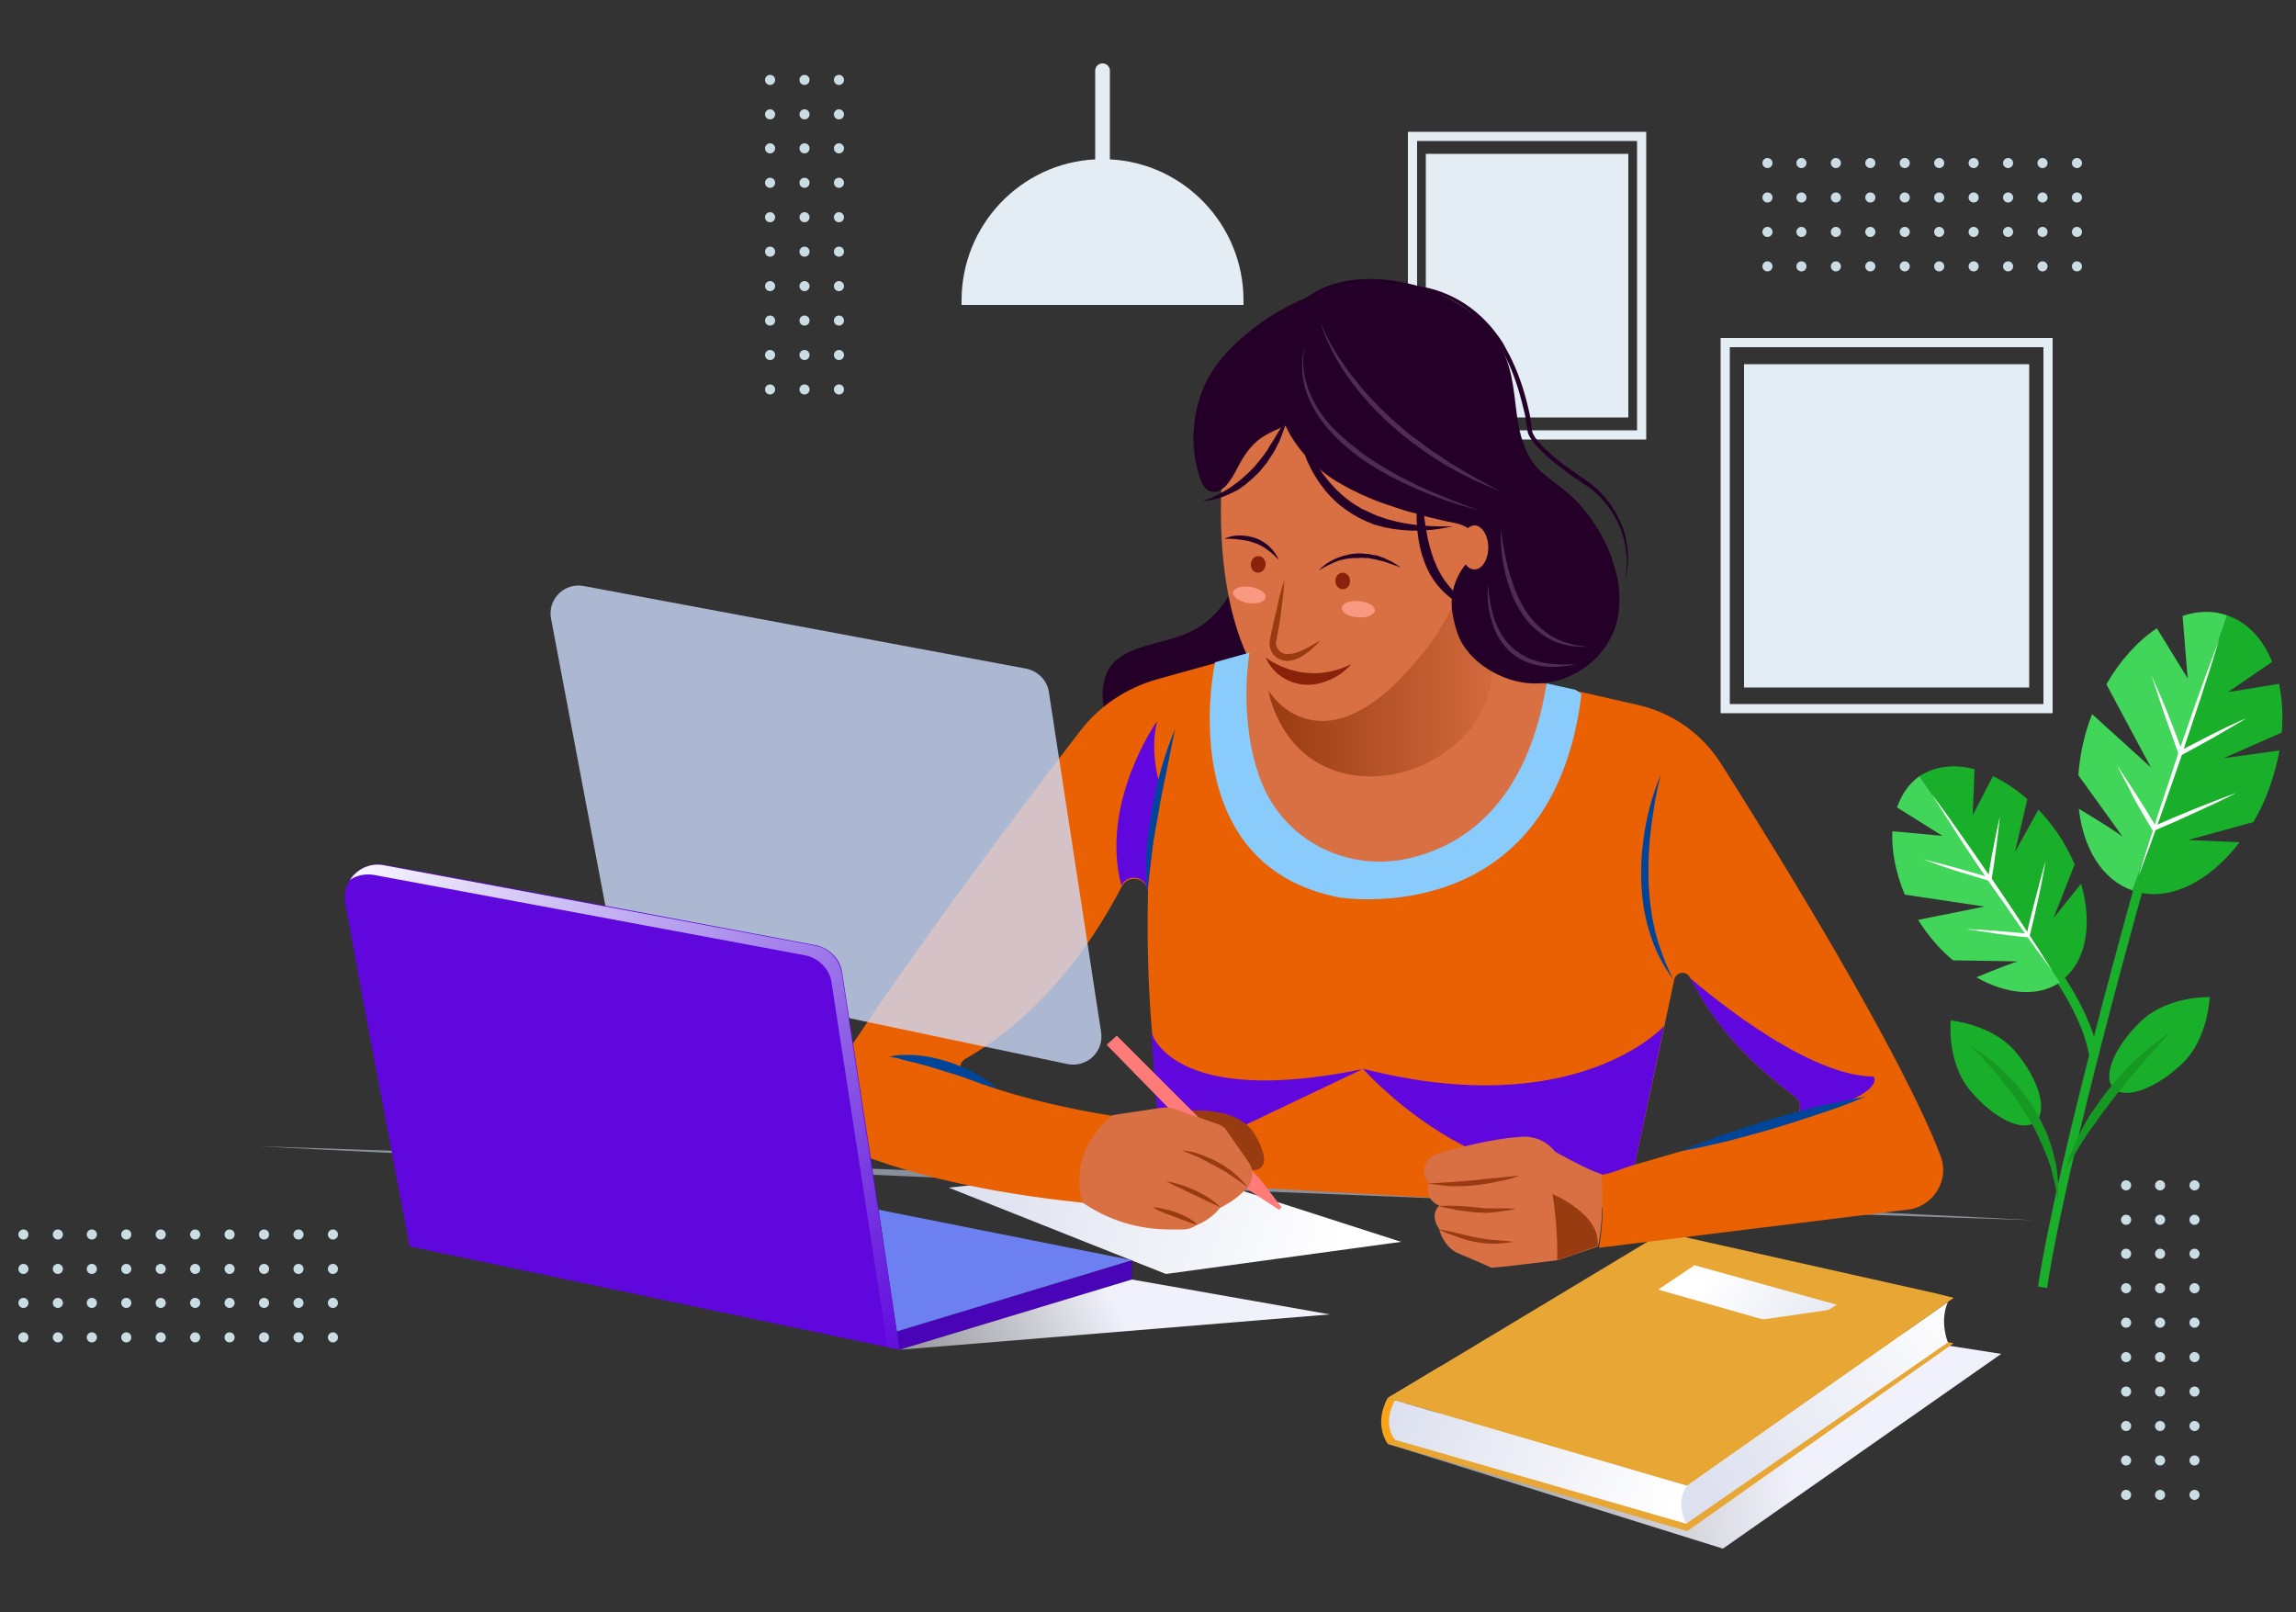 <?xml version="1.0" encoding="utf-8"?><!--Generator: Adobe Illustrator 25.2.0, SVG Export Plug-In . SVG Version: 6.00 Build 0)--><svg version="1.1" id="Layer_1" xmlns="http://www.w3.org/2000/svg" xmlns:xlink="http://www.w3.org/1999/xlink" x="0px" y="0px" viewBox="0 0 500 351" style="enable-background:new 0 0 500 351" xml:space="preserve"><rect x="0" y="0" width="500" height="351" fill="#333333" stroke="none"/><style type="text/css">.st0{fill:#19AF2B;}
	.st1{fill:none;stroke:#19AF2B;stroke-width:2;stroke-linejoin:round;stroke-miterlimit:10;}
	.st2{fill:#41D659;}
	.st3{fill:#FFFFFF;}
	.st4{fill:none;stroke:#19AF2B;stroke-width:2;stroke-linecap:round;stroke-linejoin:round;stroke-miterlimit:10;}
	.st5{fill:#169922;}
	.st6{fill:none;stroke:#E4ECF4;stroke-width:2;stroke-miterlimit:10;}
	.st7{fill:#E4ECF4;}
	.st8{fill:#89909B;}
	.st9{fill:url(#SVGID_1_);}
	.st10{fill:#E8A734;}
	.st11{fill:#F9A319;}
	.st12{fill:url(#SVGID_2_);}
	.st13{fill:url(#SVGID_3_);}
	.st14{fill:url(#SVGID_4_);}
	.st15{fill:url(#SVGID_5_);}
	.st16{fill:#240028;}
	.st17{fill:#D97044;}
	.st18{fill:url(#SVGID_6_);}
	.st19{fill:#993B11;}
	.st20{fill:#F99981;}
	.st21{fill:#88220A;}
	.st22{fill:#512B54;}
	.st23{fill:#EA6103;}
	.st24{fill:#89CBFB;}
	.st25{fill:#00459A;}
	.st26{fill:#5F07DD;}
	.st27{fill:#FF7B7A;}
	.st28{opacity:0.77;}
	.st29{fill:#CFDEFF;}
	.st30{fill:#4A04B7;}
	.st31{fill:#6D80F2;}
	.st32{fill:url(#SVGID_7_);}
	.st33{fill:url(#SVGID_8_);}
	.st34{fill:#CADDE5;}</style><g><g><path class="st0" d="M475.1,231.7c-5.8,5.5-12.5,7.8-14.9,5.2s0.3-9.1,6.1-14.6c5.8-5.5,14.9-5.2,14.9-5.2
			S480.9,226.3,475.1,231.7z"/><path class="st0" d="M439,229.1c5.1,6.1,7,12.9,4.2,15.2s-9.1-0.8-14.2-6.9c-5.1-6.1-4.2-15.2-4.2-15.2S433.9,223,439,229.1z"/><path class="st1" d="M466.8,189.5c0,0-17.6,61.9-22,90.8"/><path class="st0" d="M476.5,182.9l14.2-3.9c1.5-2.5,2.8-5.3,3.8-8.3c0.8-2.5,1.5-4.9,1.9-7.3l-12.2,1.7l12.7-5.6
			c0.3-3.7,0.1-7.3-0.6-10.6l-11.1,1.8l9.6-6.6c-2-4.9-5.3-8.6-9.8-10.1l-20.6,59.9c7.7,2.7,16.7-1.8,23.3-10.5L476.5,182.9z"/><path class="st2" d="M475.3,134.1l1.1,13.6l-6.7-10.9c-4.1,2.7-8,7-11,12.2l9.7,18.1l-12.8-11.6c-0.2,0.5-0.4,1.1-0.6,1.6
			c-1.4,4-2.1,7.9-2.4,11.7c3.6,5,10.2,14.1,9.6,13.4c-0.4-0.5-5-3.4-9.5-6.1c1,8.7,5.1,15.5,11.7,17.8l20.6-59.9
			C482,132.9,478.6,133,475.3,134.1z"/><path class="st3" d="M483.3,139.1c-1.3,4.4-2.7,8.7-4.1,13c-1.4,4.3-2.9,8.6-4.3,13c-1.5,4.3-3,8.6-4.5,12.9l-2.3,6.4
			c-0.8,2.1-1.6,4.3-2.4,6.4c0.6-2.2,1.3-4.4,2-6.5l2.1-6.5c1.4-4.3,2.9-8.6,4.3-13c1.5-4.3,3-8.6,4.5-12.9
			C480.1,147.7,481.7,143.4,483.3,139.1z"/><path class="st3" d="M468.6,147.2c0.6,1.4,1.2,2.7,1.8,4.1l1.7,4.1c1.1,2.8,2.1,5.5,3.2,8.3l-0.6-0.2c2.4-1.2,4.8-2.5,7.2-3.7
			c2.4-1.2,4.8-2.4,7.3-3.4c-2.3,1.4-4.6,2.7-7,4.1c-2.3,1.3-4.7,2.6-7.1,3.9l-0.5,0.2l-0.2-0.5c-1-2.8-2-5.6-3-8.4l-1.4-4.2
			C469.5,150,469,148.6,468.6,147.2z"/><path class="st3" d="M461,166.6c1.5,2.2,2.9,4.4,4.4,6.7c1.4,2.2,2.8,4.5,4.2,6.8l-0.6-0.2c3-1.3,6-2.6,9-3.8
			c3-1.2,6.1-2.4,9.1-3.5c-2.9,1.5-5.9,2.9-8.8,4.2c-3,1.4-5.9,2.7-9,4l-0.4,0.2l-0.2-0.3c-1.4-2.3-2.7-4.6-4-6.9
			C463.5,171.3,462.2,169,461,166.6z"/><path class="st4" d="M443.9,206.6c0,0,10.2,12.2,12,22.9"/><path class="st0" d="M447.2,199.9l4.6-11.7c-1-2.3-2.2-4.6-3.8-6.9c-1.3-1.8-2.6-3.5-4.1-5l-5.1,9.2l2.7-11.5
			c-2.4-2.1-5-3.8-7.5-5l-4.4,8.5l0.4-10c-4.4-1.2-8.6-0.7-12,1.5l30.5,44.8c5.8-3.9,7.3-12.4,4.7-21.4L447.2,199.9z"/><path class="st2" d="M413.1,175.8l9.9,6.2l-10.9-1c-0.2,4.2,0.7,9,2.7,13.8l17.4,2.6l-14.5,2.9c0.3,0.4,0.5,0.8,0.8,1.2
			c2,3,4.3,5.5,6.8,7.6c5.3,0.1,14.9,0.2,14.1,0.3c-0.6,0-4.9,1.7-9,3.4c6.5,3.7,13.3,4.4,18.2,1.1L418,169
			C415.7,170.6,414.1,173,413.1,175.8z"/><path class="st3" d="M420.7,172.9c2.3,3.1,4.6,6.3,6.8,9.5c2.3,3.2,4.4,6.4,6.7,9.6c2.2,3.2,4.4,6.5,6.5,9.7l3.2,4.9
			c1,1.6,2.1,3.3,3.1,4.9c-1.2-1.6-2.3-3.1-3.5-4.7l-3.4-4.8c-2.2-3.2-4.4-6.4-6.7-9.6c-2.2-3.2-4.4-6.5-6.5-9.7
			C424.9,179.5,422.7,176.2,420.7,172.9z"/><path class="st3" d="M418.7,187.1c1.2,0.3,2.5,0.6,3.7,0.9l3.7,1c2.5,0.7,4.9,1.4,7.3,2.1l-0.5,0.3c0.4-2.3,0.7-4.5,1.2-6.8
			c0.4-2.3,0.9-4.5,1.4-6.8c-0.2,2.3-0.5,4.6-0.8,6.9c-0.3,2.3-0.6,4.6-1,6.8l-0.1,0.4l-0.4-0.1c-2.4-0.7-4.9-1.5-7.3-2.2l-3.6-1.2
			C421.1,187.9,419.9,187.5,418.7,187.1z"/><path class="st3" d="M428.1,202.3c2.3,0.1,4.5,0.2,6.8,0.4c2.3,0.2,4.5,0.4,6.8,0.6l-0.4,0.3c0.6-2.7,1.3-5.4,2-8.1
			c0.7-2.7,1.4-5.4,2.2-8.1c-0.5,2.8-1,5.5-1.6,8.2c-0.6,2.7-1.2,5.4-1.9,8.2l-0.1,0.3l-0.3,0c-2.3-0.2-4.5-0.5-6.8-0.8
			C432.6,203,430.4,202.6,428.1,202.3z"/><g><path class="st5" d="M472.5,224.9c-4.3,4.7-8.4,9.3-12.2,14.2c-1.9,2.4-3.7,5-5.5,7.5c-1.8,2.6-3.3,5.3-5,8c0.9-3,2.1-6,3.6-8.8
				c0.4-0.7,0.8-1.4,1.2-2.1c0.4-0.7,0.8-1.4,1.3-2c0.9-1.3,1.8-2.6,2.8-3.9c2-2.5,4.1-4.9,6.4-7.1
				C467.4,228.7,469.8,226.6,472.5,224.9z"/></g><g><path class="st5" d="M429.2,227.8c2.9,1.7,5.5,3.8,7.9,6.2c2.4,2.4,4.4,5.1,6.2,8c0.4,0.7,0.9,1.5,1.2,2.2l1.1,2.3
				c0.4,0.8,0.6,1.6,0.9,2.4l0.4,1.2c0.1,0.4,0.2,0.8,0.3,1.2l0.6,2.5l0.3,2.5c0,0.4,0.1,0.8,0.1,1.3l0,1.3c0,0.8,0,1.7,0,2.5
				c-0.2-0.8-0.4-1.6-0.5-2.4l-0.2-1.2c-0.1-0.4-0.2-0.8-0.3-1.2l-0.6-2.4l-0.8-2.3c-1.2-3-2.5-6-4.3-8.8c-1.7-2.8-3.6-5.4-5.7-8
				C433.9,232.6,431.6,230.2,429.2,227.8z"/></g><rect x="375.7" y="74.6" class="st6" width="70.3" height="79.7"/><rect x="379.8" y="79.3" class="st7" width="62.1" height="70.4"/><rect x="307.6" y="29.7" class="st6" width="49.9" height="65"/><rect x="310.5" y="33.5" class="st7" width="44.1" height="57.4"/><path class="st7" d="M241.7,34.7V15.4c0-0.9-0.7-1.6-1.6-1.6c-0.9,0-1.6,0.7-1.6,1.6v19.3c-16.2,0.8-29.1,14.3-29.1,30.7v1h61.4
			v-1C270.8,49,257.9,35.5,241.7,34.7z"/><path class="st8" d="M56.6,249.6c16.1,0.5,32.2,1.1,48.3,1.6l48.3,1.8l96.6,3.9l96.6,4.2l48.3,2.2c16.1,0.8,32.2,1.5,48.3,2.4
			c-16.1-0.5-32.2-1.1-48.3-1.6l-48.3-1.8l-96.6-3.9l-96.6-4.2l-48.3-2.2C88.8,251.2,72.7,250.5,56.6,249.6z"/><g><g><linearGradient id="SVGID_1_" gradientUnits="userSpaceOnUse" x1="121.269" y1="315.556" x2="390.887" y2="308.837"><stop offset="0" style="stop-color:#000000"/><stop offset="8.626518e-02" style="stop-color:#090909"/><stop offset="0.228" style="stop-color:#202122"/><stop offset="0.406" style="stop-color:#47474A"/><stop offset="0.616" style="stop-color:#7D7D81"/><stop offset="0.848" style="stop-color:#C0C1C8"/><stop offset="1" style="stop-color:#F0F1FA"/></linearGradient><polygon class="st9" points="302.2,314.4 375.2,337.2 435.8,294.8 352.7,281.8 				"/><g><polygon class="st10" points="362.1,278.3 302.2,314.4 367.4,333.4 425.4,292.5 					"/><path class="st11" d="M302.2,304.4c0,0-3.2,5.1,0,10l3.8-2.2v-6.7L302.2,304.4z"/><linearGradient id="SVGID_2_" gradientUnits="userSpaceOnUse" x1="370.698" y1="323.558" x2="429.975" y2="285.721"><stop offset="0" style="stop-color:#DDE1EF"/><stop offset="1" style="stop-color:#FFFFFF"/></linearGradient><path class="st12" d="M367.3,331.7l56.9-39.4c0,0-1.9-4.5,0-8.8l-56.8,39.9C367.4,323.4,362.2,328,367.3,331.7z"/><path class="st10" d="M425.4,282.6l-58,40.8l-65.2-19l11.5-6.9l46.2-27.8c1.5-0.9,3.2-1.2,4.9-0.8l57.1,12.8L425.4,282.6z"/><linearGradient id="SVGID_3_" gradientUnits="userSpaceOnUse" x1="304.027" y1="305.64" x2="363.612" y2="329.764"><stop offset="0" style="stop-color:#DDE1EF"/><stop offset="1" style="stop-color:#FFFFFF"/></linearGradient><path class="st13" d="M303.8,304.9c0,0-3,4.8,0,8.6l63.5,18.3c0,0-2.7-4.2,0.1-8.3L303.8,304.9z"/><linearGradient id="SVGID_4_" gradientUnits="userSpaceOnUse" x1="404.075" y1="296.921" x2="372.077" y2="277.278"><stop offset="0" style="stop-color:#DDE1EF"/><stop offset="1" style="stop-color:#FFFFFF"/></linearGradient><polygon class="st14" points="369,275.5 361.1,280.8 391.3,289.4 400,284.1 					"/><polygon class="st10" points="425.4,282.6 367.4,323.4 302.2,304.4 313.7,297.5 421.8,281.8 					"/></g></g><linearGradient id="SVGID_5_" gradientUnits="userSpaceOnUse" x1="211.527" y1="252.706" x2="290.591" y2="276.876"><stop offset="0" style="stop-color:#DDE1EF"/><stop offset="1" style="stop-color:#FFFFFF"/></linearGradient><polygon class="st15" points="253.9,277.4 305.1,270.4 252.9,253.6 206.6,258.6 			"/><g><g><path class="st16" d="M267.7,129.6c-2.9,4.6-6,7.3-11.3,9.1c-4.6,1.6-12.7,2.4-15.1,7.3c-3.2,6.3,0.5,15,5.6,19.1
						c7.7,6,19.1,3.5,25.9-2.8c6.3-5.7,8.4-13.8,7.4-21.9c-0.2-1.2-0.5-2.1-0.9-3.2c-0.6-1.4-0.9-2.8-1.5-4.1
						c-0.8-1.8-2.3-3.7-3.9-4.8c-1.1-0.8-2.7-1.2-4-0.7C268.9,127.9,268.2,128.7,267.7,129.6z"/><g><path class="st17" d="M344.4,151.1c0,0-5,20.4-21,33.1c-15.6,12.4-38.6,9.8-51-5.8c-6.6-8.3-10.1-18.3-1.4-35.9l31.4-9.5
							l14.3-3.2l6.4,15.2C323.1,145,333.4,148,344.4,151.1z"/><linearGradient id="SVGID_6_" gradientUnits="userSpaceOnUse" x1="276.226" y1="148.015" x2="331.473" y2="148.015"><stop offset="0" style="stop-color:#993B11"/><stop offset="1" style="stop-color:#D97044"/></linearGradient><path class="st18" d="M325.3,142.8c-0.1,1.6-0.2,3.2-0.4,4.6c-2.4,22.5-39.7,32.5-48.2,5c0,0-0.5-2.1-0.5-2.1
							c4.1,0.5,8.7,1.7,11.8-1c5.9-5.3,14.2-13.2,16.5-17.6l13.8-4.9L325.3,142.8z"/><path class="st17" d="M266.8,96.4c0,0-5.4,36.2,9.9,54.6c0,0,11.7,18,32.8-8.4c0,0,12.3-12.9,11.5-34.4
							c0,0-0.5-29.9-38.6-25.4c-7.4,0.9-13.5,6.1-15.5,13.3C266.9,96.2,266.9,96.3,266.8,96.4z"/><g><path class="st19" d="M279.7,126.3c-0.1,2.3-0.4,4.5-0.7,6.8c-0.1,1.1-0.3,2.2-0.5,3.4c-0.2,1.1-0.4,2.3-0.6,3.3
								c-0.1,0.4,0,0.8,0.2,1.2c0.2,0.4,0.5,0.7,0.8,1c0.4,0.2,0.8,0.4,1.2,0.4c0.1,0,0.2,0,0.3,0l0.4,0c0.3,0,0.5-0.1,0.8-0.1
								c1-0.2,2-0.7,3-1.2c1-0.5,1.9-1.1,3-1.7c-0.8,0.9-1.6,1.6-2.5,2.4c-0.9,0.7-1.9,1.4-3.1,1.8c-0.3,0.1-0.6,0.2-0.9,0.2
								l-0.4,0.1c-0.2,0-0.3,0-0.5,0c-0.7,0-1.4-0.2-2-0.6c-0.6-0.4-1.1-0.9-1.4-1.6c-0.3-0.6-0.4-1.4-0.3-2.1
								c0.2-1.2,0.4-2.2,0.7-3.4c0.2-1.1,0.5-2.2,0.8-3.3C278.4,130.6,279,128.4,279.7,126.3z"/><g><path class="st20" d="M299.4,132.9c-0.1,1-1.7,1.7-3.7,1.5c-2-0.1-3.5-1-3.5-2c0.1-1,1.7-1.7,3.7-1.5
									C297.9,131,299.4,131.9,299.4,132.9z"/><path class="st20" d="M275.6,130.1c-0.2,1-1.9,1.5-3.8,1.2s-3.4-1.4-3.3-2.3c0.2-1,1.9-1.5,3.8-1.2
									C274.3,128.1,275.8,129.1,275.6,130.1z"/></g><g><path class="st16" d="M266.6,117.3c1.1-0.5,2.2-0.7,3.4-0.7c1.2,0,2.3,0.2,3.5,0.6c0.6,0.2,1.1,0.5,1.6,0.8
									c0.5,0.4,1,0.6,1.4,1.1c0.9,0.8,1.5,1.8,2,2.8c-0.8-0.8-1.6-1.6-2.5-2.2c-0.4-0.3-0.9-0.6-1.4-0.9c-0.5-0.2-1-0.5-1.5-0.6
									c-1-0.4-2.1-0.6-3.1-0.7C268.8,117.3,267.7,117.3,266.6,117.3z"/><path class="st21" d="M275.6,123c0.1-1-0.6-1.9-1.5-1.9c-0.9-0.1-1.6,0.7-1.7,1.7c-0.1,1,0.6,1.9,1.5,1.9
									S275.5,124,275.6,123z"/></g><g><path class="st16" d="M287.2,124.2c1.1-1.2,2.5-2.1,4-2.7c1.5-0.6,3.2-1,4.8-1c0.4,0,0.8,0,1.2,0.1l0.6,0
									c0.2,0,0.4,0.1,0.6,0.1c0.4,0.1,0.8,0.2,1.2,0.2c0.4,0.1,0.8,0.2,1.2,0.4l0.6,0.2l0.6,0.3l1.1,0.5c0.7,0.4,1.4,0.9,2,1.3
									c-0.8-0.3-1.5-0.6-2.2-0.8l-1.1-0.4l-0.6-0.2l-0.6-0.1c-0.4-0.1-0.8-0.2-1.1-0.3l-1.1-0.2c-0.2,0-0.4-0.1-0.6-0.1l-0.6,0
									c-0.4,0-0.8-0.1-1.2,0l-1.2,0l-1.1,0.1c-0.8,0.1-1.5,0.3-2.3,0.5C290,122.7,288.6,123.3,287.2,124.2z"/><path class="st21" d="M294,126.5c0-1-0.7-1.8-1.6-1.8c-0.9,0-1.6,0.8-1.6,1.8s0.7,1.8,1.6,1.8
									C293.3,128.3,294,127.5,294,126.5z"/></g><path class="st21" d="M294.3,144.6L294.3,144.6c-1.3,1.5-3.4,3.2-6.6,4.1c-4.9,1.4-10.1-0.9-12.1-5.6
								C275.9,143.4,284,149.7,294.3,144.6z"/></g></g><g><path class="st16" d="M291.7,63.3c-2.9-0.9-6.2,1.1-8.8,2.2c-2.9,1.3-5.6,2.9-8.2,4.7c-5.3,3.8-10.4,8.6-12.8,14.7
							c-2.4,6-2.7,12.9-0.6,19.1c0.5,1.4,1.3,3,2.8,3.1c2.8,0.3,4.7-4,5.8-6c1.4-2.6,3.1-4.9,5.8-6.4c4.5-2.5,9.8-3.7,13.3-7.7
							c4.1-4.6,5.5-11.6,5.6-17.6c0-1.3,0-2.7-0.5-3.9C293.7,64.3,292.8,63.6,291.7,63.3z"/><path class="st16" d="M261.9,109.1c2.2-0.7,4.2-1.8,6.1-3c1.9-1.3,3.6-2.8,5.1-4.4c0.7-0.9,1.5-1.7,2.1-2.6l0.5-0.7L276,98
							l0.2-0.4c0.3-0.5,0.6-1,0.9-1.4c0.3-0.5,0.6-1,0.9-1.5l0.9-1.5c0.5-1,1-2.1,1.6-3.1c-0.2,1.1-0.5,2.3-0.9,3.4l-0.6,1.6
							c-0.2,0.5-0.4,1.1-0.7,1.6c-0.5,1.1-1.1,2.1-1.8,3.1c-0.3,0.5-0.6,1-1,1.4l-1.1,1.4c-0.8,0.8-1.7,1.7-2.6,2.4l-0.7,0.6
							l-0.7,0.5l-0.7,0.5c-0.3,0.2-0.5,0.3-0.8,0.4C266.6,108.2,264.3,109,261.9,109.1z"/></g><g><path class="st16" d="M309.7,103.9c0,3,0.2,6,0.5,9c0.4,2.9,0.9,5.8,1.9,8.5c0.1,0.3,0.2,0.7,0.4,1c0.1,0.3,0.3,0.7,0.4,1
							l0.5,1l0.5,0.9c0.7,1.2,1.6,2.3,2.6,3.4l0.8,0.7l0.8,0.7c0.3,0.2,0.6,0.4,0.9,0.6c0.3,0.2,0.6,0.4,0.9,0.6l1,0.5l1,0.4
							l0.5,0.2l0.5,0.2l1.1,0.4c-0.4,0-0.8-0.1-1.1-0.1l-0.6-0.1l-0.6-0.1c-0.4-0.1-0.8-0.2-1.1-0.2l-1.1-0.4
							c-1.5-0.6-2.9-1.3-4.1-2.3c-1.2-1-2.3-2.2-3.2-3.5c-0.9-1.3-1.6-2.8-2.1-4.2c-1.1-3-1.5-6.1-1.6-9.1
							C308.5,109.9,308.8,106.8,309.7,103.9z"/><path class="st16" d="M282.3,90.1c0.9,3.8,2.4,7.5,4.3,10.8c2,3.3,4.5,6.2,7.6,8.4c0.8,0.6,1.6,1,2.4,1.5l1.3,0.6
							c0.4,0.2,0.9,0.4,1.3,0.6l0.7,0.3c0.2,0.1,0.4,0.2,0.7,0.2c0.4,0.2,0.9,0.3,1.3,0.5c0.9,0.2,1.8,0.5,2.8,0.7
							c3.8,0.8,7.7,1,11.6,0.9c-3.8,0.9-7.9,1.2-11.9,0.7c-1-0.1-2-0.3-3-0.5c-0.5-0.1-1-0.3-1.5-0.4c-0.2-0.1-0.5-0.1-0.7-0.2
							l-0.7-0.3c-1.9-0.7-3.7-1.7-5.4-2.9c-1.7-1.2-3.2-2.6-4.5-4.2c-1.3-1.6-2.4-3.3-3.3-5.1c-0.9-1.8-1.6-3.7-2.1-5.7
							C282.7,94.1,282.3,92.1,282.3,90.1z"/><path class="st16" d="M299.4,62.5c1.9-0.4,3.9-0.6,5.8-0.5c2,0,3.9,0.3,5.8,0.7c3.8,0.9,7.4,2.7,10.5,5.3
							c1.5,1.3,2.9,2.7,4.1,4.3c0.3,0.4,0.6,0.8,0.9,1.2l0.8,1.2L328,76c0.2,0.4,0.5,0.9,0.7,1.3c1.8,3.5,3.1,7.3,4,11.1
							c0.2,1,0.5,1.9,0.6,2.9l0.2,1.5l0.1,0.7c0,0.2,0.1,0.5,0.1,0.6c0.3,0.8,0.9,1.6,1.5,2.3c0.6,0.7,1.3,1.4,2,2
							c1.4,1.3,2.9,2.5,4.5,3.6c0.8,0.6,1.6,1.1,2.4,1.7l1.2,0.8l1.2,0.9c3.1,2.4,5.5,5.8,6.9,9.5c1.3,3.7,1.5,7.8,0.5,11.6
							c0.3-1.9,0.5-3.9,0.3-5.8c-0.2-1.9-0.6-3.8-1.3-5.6c-1.4-3.6-3.8-6.7-6.9-9l-1.2-0.8l-1.2-0.8c-0.8-0.5-1.6-1.1-2.4-1.7
							c-1.6-1.2-3.1-2.3-4.6-3.7c-0.7-0.7-1.4-1.4-2.1-2.1c-0.6-0.8-1.3-1.5-1.7-2.6c-0.1-0.1-0.1-0.4-0.1-0.4l-0.1-0.4l-0.1-0.7
							l-0.2-1.4c-0.1-1-0.4-1.9-0.6-2.8c-0.9-3.8-2.1-7.5-3.8-10.9c-1.7-3.5-4.1-6.6-6.9-9.1C315.2,63.5,307,61.3,299.4,62.5z"/><path class="st16" d="M352.5,133.1c-0.3,3-1.4,5.7-3.1,8c-4,5.6-11.3,8.8-18.4,7.4c-5.7-1.1-11.9-5.2-13.7-10.9
							c-0.4-1.2-0.7-2.4-0.9-3.6c-0.8-3.9,0.2-7.8,2.6-10.9c0.1-0.1,0.1-0.1,0.1-0.1c4.3-3.2,3-8.1-2.2-9.1
							c-2.1-0.4-4.2-0.9-6.2-1.4c-1.3-0.5-2.8-0.8-4-1.1c-3.8-1.2-6.7-2.2-7.6-2.6c-3.2-1.3-6.2-2.8-9-4.6
							c-4.8-3.2-8.9-7.8-10.9-13.3c-2.1-5.6-2.4-12.4-0.4-18.1c1.1-3.1,2.9-5.6,5-7.4c5.7-4.9,14.4-5.5,22.3-3.8
							c3.7,0.8,7.2,2.1,10.2,3.8c4.4,2.4,8.4,6,10.7,10.5c2.7,5,2.7,10.8,3.6,16.3c0.7,3.8,2.1,8,5.1,10.6c3,2.6,6.2,4.5,8.8,7.6
							c3.3,3.9,5.9,8.5,7.2,13.5C352.6,126.8,352.9,130,352.5,133.1z"/><path class="st22" d="M284.2,75.4c-0.6,2.3-0.5,4.7,0,7c0.3,1.1,0.6,2.2,1.1,3.3c0.4,1.1,1,2.1,1.6,3.1c1.2,2,2.7,3.8,4.4,5.4
							c1.7,1.6,3.5,3.1,5.4,4.5c0.5,0.4,1,0.7,1.4,1c0.5,0.3,1,0.7,1.5,1c1,0.6,2,1.2,3,1.8c1,0.6,2,1.2,3.1,1.7l1.6,0.8l1.6,0.8
							c4.3,2,8.7,3.7,13.1,5.3c-4.6-1.2-9.1-2.7-13.4-4.6c-4.4-1.9-8.6-4.1-12.5-6.9c-3.8-2.8-7.4-6.1-9.8-10.3
							c-1.2-2.1-2.1-4.3-2.5-6.7c-0.2-1.2-0.3-2.4-0.2-3.6C283.6,77.7,283.8,76.5,284.2,75.4z"/><path class="st22" d="M287.5,69.9c0.8,2.2,1.8,4.3,3,6.2l0.9,1.5l1,1.4c0.6,1,1.3,1.9,2,2.8c2.8,3.7,6,7,9.4,10.1l2.6,2.2
							c0.4,0.4,0.9,0.7,1.4,1.1l1.4,1c1.8,1.5,3.8,2.7,5.7,4c0.9,0.7,2,1.2,2.9,1.8l3,1.8c2,1.1,4.1,2.2,6.1,3.3
							c-1.1-0.5-2.1-0.9-3.2-1.4c-1.1-0.5-2.1-0.9-3.2-1.4l-3.1-1.6c-1-0.6-2.1-1.1-3-1.7c-2-1.2-4-2.5-5.8-3.9l-1.4-1
							c-0.5-0.4-0.9-0.7-1.4-1.1l-2.7-2.3c-3.5-3.1-6.7-6.6-9.4-10.4c-0.7-1-1.4-1.9-1.9-2.9l-0.9-1.5l-0.8-1.5
							C289,74.3,288.1,72.1,287.5,69.9z"/><path class="st22" d="M324.1,127.3c0.1,2.5,0.5,5,1.3,7.4c0.8,2.3,2,4.5,3.8,6.2c0.9,0.8,1.9,1.5,3,2.1
							c0.5,0.3,1.1,0.5,1.7,0.7c0.6,0.2,1.2,0.4,1.8,0.5c2.4,0.5,4.9,0.6,7.5,0.4c-2.5,0.6-5.1,0.8-7.6,0.4c-2.6-0.4-5.1-1.5-7-3.3
							c-0.9-0.9-1.7-2-2.4-3.1c-0.6-1.1-1.1-2.4-1.4-3.6C324,132.4,323.8,129.8,324.1,127.3z"/><path class="st22" d="M326.9,115c0.1,1.5,0.3,3,0.6,4.4c0.2,1.5,0.6,2.9,0.9,4.3c0.8,2.8,1.7,5.6,3.2,8.2
							c0.7,1.3,1.6,2.5,2.5,3.5c1,1.1,2.1,2,3.3,2.8c2.4,1.6,5.4,2.4,8.3,2.6c-0.7,0-1.5,0.1-2.2,0l-1.1-0.1l-1.1-0.2
							c-1.5-0.3-2.9-0.8-4.3-1.6c-1.3-0.8-2.5-1.7-3.6-2.8c-1.1-1.1-1.9-2.4-2.7-3.7c-1.5-2.6-2.5-5.6-3.1-8.5
							C327,121,326.7,118,326.9,115z"/></g><path class="st17" d="M324.1,119.2c0,2.7-1.4,4.8-3,4.8c-1.7,0-3-2.2-3-4.8c0-2.7,1.4-4.8,3-4.8
						C322.7,114.4,324.1,116.6,324.1,119.2z"/></g><g><path class="st23" d="M422.6,251.7c-8.4-22.1-35.3-65.7-47.8-85.4c-4.1-6.5-10.6-11.1-18.1-12.8l-13.6-3.1l-6.3-1.4
						c-4.3,26.7-18.6,35.4-29.6,38c-13.5,3.2-27.4-3.7-32.5-16.5c-5.2-13.1-2.6-28.2-2.6-28.2l-7.5,2.1l-12.6,3.5
						c-6.7,1.9-12.6,5.8-16.8,11.3c-11.8,15.3-36.7,48.2-53.1,73.6c-4.4,6.9-1.3,16.1,6.4,19c9.6,3.6,24.9,7.8,47.5,10.1
						c0,0-1-4.7,1-10.4c1-2.7,2.7-5.7,5.5-8.5c0,0-1.8-0.3-4.8-0.8c-6.5-1.2-18.5-3.8-27.2-7.5c-1.8-0.8-1.9-3.3-0.2-4.2
						c7.1-4,22-14.4,34-37.5c1.4-2.7,5.4-1.9,5.7,1.1c0,0.1,0,0.3,0,0.4c-0.4,16.7,0.4,43.2,7.1,63.2l91.9,5.2
						c0,4.6-0.8,8.8-0.8,8.8l1.6-0.2l66.3-8.2C421.2,262.3,424.6,256.8,422.6,251.7z M390,243.7l-33.6,9.8l-0.4,0.1l3.3-15.4
						l5.3-24.9c0.4-1.7,2.6-2,3.4-0.5c3.8,7.2,8,12.5,12,16.6c4,4.1,7.9,7,11,9.5C392.7,240.3,392.1,243,390,243.7z"/><path class="st24" d="M344.4,151.1c-6.3,52.1-52.8,44.3-52.8,44.3c-36.7-7.2-27-51.2-27-51.2l7.5-2.1c0,0-2.6,15.1,2.6,28.2
						c5.1,12.9,19,19.8,32.5,16.5c11-2.6,25.3-11.3,29.6-38l6.3,1.4L344.4,151.1z"/><path class="st25" d="M361.7,168.6c-1,3.7-1.6,7.5-2.1,11.3c-0.5,3.8-0.7,7.6-0.6,11.4c0,1.9,0.2,3.8,0.4,5.7
						c0.1,0.9,0.3,1.9,0.4,2.8c0.1,0.5,0.2,0.9,0.3,1.4c0.1,0.5,0.2,0.9,0.3,1.4c0.9,3.7,2.3,7.3,4,10.7c-2.3-3.1-4.1-6.6-5.2-10.4
						c-1.2-3.7-1.7-7.7-1.8-11.6c0-2,0-3.9,0.2-5.9c0.2-1.9,0.4-3.9,0.8-5.8C359.1,175.9,360.2,172.1,361.7,168.6z"/><g><path class="st26" d="M250.7,224.7c0,0,4.1,16.7,46,8.1l-43.9,20.9L250.7,224.7z"/><path class="st26" d="M362.4,223.4c0,0-19.1,21.2-65.6,9.3c0,0,23,26.3,51.9,23.1c2.2-0.2,5-1.6,7.3-2.2L362.4,223.4z"/></g><path class="st25" d="M193.7,230.1c1-0.3,2.1-0.4,3.1-0.4c0.5,0,1.1,0,1.6,0c0.5,0,1.1,0.1,1.6,0.1c2.1,0.2,4.2,0.7,6.2,1.3
						l1.5,0.5l1.5,0.6c0.5,0.2,1,0.4,1.4,0.6c0.5,0.2,0.9,0.5,1.4,0.7c0.9,0.5,1.8,1,2.7,1.6c0.9,0.6,1.7,1.2,2.5,1.9
						c-1-0.3-2-0.6-3-0.9c-1-0.3-2-0.7-2.9-1c-1.9-0.7-3.8-1.3-5.8-1.9c-1.9-0.6-3.9-1.2-5.8-1.7c-1-0.2-2-0.5-3-0.7
						C195.8,230.4,194.8,230.3,193.7,230.1z"/><path class="st26" d="M390,243.7c2.2-0.6,2.7-3.4,1-4.8c-3.1-2.5-7-5.4-11-9.5c-4-4.1-8.2-9.3-12-16.5c0,0,24.3,21.5,40,21.5
						C407.9,234.3,411.8,238.4,390,243.7z"/><path class="st25" d="M406.2,238.8c-3.2,1.4-6.6,2.6-9.9,3.7c-3.3,1.1-6.7,2.2-10,3.2c-3.4,1-6.8,1.9-10.2,2.8
						c-3.4,0.8-6.8,1.6-10.3,2.2c3.2-1.4,6.6-2.6,9.9-3.8c3.3-1.1,6.7-2.2,10-3.2c3.4-1,6.8-1.9,10.2-2.8
						C399.3,240.2,402.7,239.4,406.2,238.8z"/><path class="st26" d="M252.7,171.4c-0.7,3.2-2.8,22.8-2.8,22.8c0.1-3.2-4.2-4.3-5.7-1.4c-4.7-17.8,7.4-35.3,7.8-35.8
						C250.2,164,252.7,171.4,252.7,171.4z"/><path class="st25" d="M255.9,158.7c-0.6,3-1.2,5.9-1.8,8.9c-0.3,1.5-0.6,2.9-0.9,4.4c-0.3,1.5-0.6,2.9-0.8,4.4
						c-0.3,1.5-0.5,2.9-0.8,4.4c-0.3,1.5-0.5,3-0.7,4.4c-0.4,3-0.8,5.9-1.1,9c-0.3-3-0.3-6.1-0.1-9.1c0.1-1.5,0.3-3,0.5-4.5
						c0.2-1.5,0.5-3,0.7-4.5c0.3-1.5,0.6-3,0.9-4.4c0.3-1.5,0.7-2.9,1.1-4.4C253.8,164.3,254.7,161.5,255.9,158.7z"/></g><g><g><path class="st19" d="M257.4,242c0,0,11.3-1.7,15.6,4.6c0,0,5.2,7.9-0.1,8.2C272.9,254.9,261.9,246.5,257.4,242z"/><polygon class="st27" points="243.2,225.5 274.3,256.6 279.1,262.9 278.5,263.4 271.9,259.1 241,227.5 						"/><path class="st17" d="M242.3,242.8l10.7-1.6c0.9-0.1,1.9-0.1,2.8,0.3l9.5,3.3c0.8,0.3,1.5,0.8,1.9,1.5l4.8,6.9
							c1.1,1.6,0.9,4-0.4,5.4l0,0c-1.5,1.7-3.3,3-5.3,4.1l-0.6,0.3l0,0c-1.2,1.5-2.8,2.7-4.5,3.5l-0.5,0.2c-0.9,0.6-1.9,1-3,1h-3.1
							c-6.7,0-13.3-2-18.9-5.9l0,0C235.8,261.8,231.8,251.5,242.3,242.8z"/><path class="st19" d="M257.4,250.5c1.4,0.1,2.8,0.4,4.1,0.9c1.3,0.5,2.6,1,3.8,1.7c0.3,0.2,0.6,0.4,0.9,0.5
							c0.3,0.2,0.6,0.4,0.9,0.6c0.6,0.4,1.1,0.8,1.7,1.3c1.1,0.9,2,1.9,2.9,3c-1.1-0.8-2.2-1.6-3.4-2.4c-1.1-0.8-2.3-1.5-3.5-2.1
							c-1.2-0.7-2.4-1.3-3.6-1.9C260,251.6,258.7,251,257.4,250.5z"/><path class="st19" d="M254,257.2c1.1,0.2,2.2,0.5,3.2,0.8c1,0.3,2.1,0.8,3.1,1.2c1,0.5,2,1,2.9,1.6c0.9,0.6,1.8,1.3,2.6,2.1
							l-3-1.4l-2.9-1.4c-1-0.5-2-0.9-2.9-1.4C256,258.3,255,257.8,254,257.2z"/><path class="st19" d="M251.1,262.9c0.9,0,1.8,0.2,2.6,0.4c0.9,0.2,1.7,0.4,2.5,0.7c0.8,0.3,1.6,0.7,2.4,1.1
							c0.8,0.4,1.5,0.9,2.2,1.6c-0.9-0.2-1.7-0.5-2.5-0.8c-0.8-0.3-1.6-0.6-2.4-0.9c-0.8-0.3-1.6-0.6-2.4-0.9
							C252.6,263.7,251.8,263.4,251.1,262.9z"/></g><g><path class="st17" d="M348,271.4l-8.8,3c0,0-14.2,1.8-14.5,1.6c-0.3-0.2-7.6-3.3-7.6-3.3c-3-1.7-3.7-5.1-3.7-5.1
							s-2.2-2.8,0-5.1c0,0-3.3-1.1-2.2-4.9c0,0-0.5-0.4-0.8-1.2c-0.9-2.1,0.4-4.5,2.6-5.2c3.8-1.1,12-3.3,17.7-3.6c0,0,4.6-1,8,3.2
							c0,0,6.5,3.7,10.1,4.9C348.7,255.8,349.5,264.4,348,271.4z"/><path class="st19" d="M311,257.7c1.7-0.1,3.4-0.2,5-0.3c1.7-0.1,3.3-0.3,5-0.4c0.8-0.1,1.7-0.2,2.5-0.3l1.2-0.1
							c0.4-0.1,0.8-0.1,1.2-0.1c1.7-0.2,3.3-0.4,5-0.5c-1.6,0.6-3.2,1-4.9,1.3c-1.6,0.4-3.3,0.6-5,0.8c-1.7,0.2-3.4,0.2-5.1,0.2
							C314.4,258.1,312.7,258,311,257.7z"/><path class="st19" d="M313.2,262.6c1.4-0.1,2.8-0.1,4.3,0c1.4,0,2.8,0.2,4.2,0.3c0.7,0.1,1.4,0.2,2.1,0.2c0.3,0,0.7,0,1,0
							c0.4,0,0.7,0,1.1,0c1.4,0,2.8,0,4.3,0.1c-1.4,0.3-2.8,0.5-4.2,0.7c-0.4,0-0.7,0.1-1.1,0.1c-0.4,0-0.7,0.1-1.1,0.1
							c-0.7,0-1.5-0.1-2.2-0.1c-1.4-0.1-2.8-0.3-4.2-0.5C316,263.2,314.6,263,313.2,262.6z"/><path class="st19" d="M313.2,267.7c1.4,0.2,2.8,0.4,4.1,0.8c1.4,0.3,2.7,0.7,4,0.9c1.3,0.3,2.7,0.5,4.1,0.6
							c1.4,0.1,2.8,0.2,4.2,0.4c-1.4,0.2-2.8,0.4-4.2,0.4c-1.4,0-2.8-0.1-4.2-0.4c-0.7-0.1-1.4-0.3-2.1-0.5c-0.7-0.2-1.3-0.4-2-0.7
							C315.8,268.8,314.5,268.3,313.2,267.7z"/><path class="st19" d="M339.1,274.4c0,0,0.3-6-1-14.4c0,0,10.6,4.4,9.8,11.3L339.1,274.4z"/></g></g></g><g class="st28"><path class="st29" d="M127.1,127.6l96.4,18c2.5,0.5,4.5,2.5,4.9,5l11.4,74.2c0.6,4.2-3.1,7.7-7.3,6.9l-94.1-19.8
					c-2.4-0.5-4.3-2.4-4.7-4.8L120,134.7C119.2,130.5,122.9,126.8,127.1,127.6z"/></g><g><g><polygon class="st30" points="195.9,293.9 246.5,278.6 246.5,274.4 195.3,289.9 					"/><polygon class="st31" points="246.5,274.4 191.3,263.4 195.3,289.9 					"/></g><g><path class="st26" d="M195.9,293.9l-43.2-9.1l-63.5-13.4l-10-52.8L77,206.5l-1.8-9.7c-1-5,3.4-9.4,8.5-8.5l14.2,2.6l40.8,7.6
						l38.9,7.3c3,0.6,5.4,3,5.8,6l6.2,40.1L195.9,293.9z"/><linearGradient id="SVGID_7_" gradientUnits="userSpaceOnUse" x1="209.033" y1="286.764" x2="96.1" y2="164.321"><stop offset="0" style="stop-color:#C9EEF1;stop-opacity:0"/><stop offset="0.449" style="stop-color:#E3F6F8;stop-opacity:0.449"/><stop offset="1" style="stop-color:#FFFFFF"/></linearGradient><path class="st32" d="M81.4,190.5l93.9,17.5c3,0.6,5.4,3,5.8,6l12.2,79.3l2.6,0.6l-12.6-82c-0.5-3-2.8-5.5-5.8-6l-93.9-17.5
						c-3.1-0.6-5.9,0.9-7.4,3.2C77.6,190.6,79.5,190.2,81.4,190.5z"/></g><linearGradient id="SVGID_8_" gradientUnits="userSpaceOnUse" x1="107.773" y1="359.249" x2="245.338" y2="288.718"><stop offset="0" style="stop-color:#000000"/><stop offset="8.626518e-02" style="stop-color:#090909"/><stop offset="0.228" style="stop-color:#202122"/><stop offset="0.406" style="stop-color:#47474A"/><stop offset="0.616" style="stop-color:#7D7D81"/><stop offset="0.848" style="stop-color:#C0C1C8"/><stop offset="1" style="stop-color:#F0F1FA"/></linearGradient><polygon class="st33" points="195.9,293.9 289.6,286.2 246.5,278.6 				"/></g></g></g><g><g><circle class="st34" cx="463" cy="258.1" r="1.1"/><circle class="st34" cx="470.4" cy="258.1" r="1.1"/><circle class="st34" cx="477.9" cy="258.1" r="1.1"/></g><g><circle class="st34" cx="463" cy="265.6" r="1.1"/><circle class="st34" cx="470.4" cy="265.6" r="1.1"/><circle class="st34" cx="477.9" cy="265.6" r="1.1"/></g><g><circle class="st34" cx="463" cy="273" r="1.1"/><circle class="st34" cx="470.4" cy="273" r="1.1"/><circle class="st34" cx="477.9" cy="273" r="1.1"/></g><g><circle class="st34" cx="463" cy="280.5" r="1.1"/><circle class="st34" cx="470.4" cy="280.5" r="1.1"/><circle class="st34" cx="477.9" cy="280.5" r="1.1"/></g><g><circle class="st34" cx="463" cy="288" r="1.1"/><circle class="st34" cx="470.4" cy="288" r="1.1"/><circle class="st34" cx="477.9" cy="288" r="1.1"/></g><g><circle class="st34" cx="463" cy="295.5" r="1.1"/><circle class="st34" cx="470.4" cy="295.5" r="1.1"/><circle class="st34" cx="477.9" cy="295.5" r="1.1"/></g><g><circle class="st34" cx="463" cy="303" r="1.1"/><circle class="st34" cx="470.4" cy="303" r="1.1"/><circle class="st34" cx="477.9" cy="303" r="1.1"/></g><g><circle class="st34" cx="463" cy="310.5" r="1.1"/><circle class="st34" cx="470.4" cy="310.5" r="1.1"/><circle class="st34" cx="477.9" cy="310.5" r="1.1"/></g><g><circle class="st34" cx="463" cy="318" r="1.1"/><circle class="st34" cx="470.4" cy="318" r="1.1"/><circle class="st34" cx="477.9" cy="318" r="1.1"/></g><g><circle class="st34" cx="463" cy="325.5" r="1.1"/><circle class="st34" cx="470.4" cy="325.5" r="1.1"/><circle class="st34" cx="477.9" cy="325.5" r="1.1"/></g></g><g><g><circle class="st34" cx="167.7" cy="17.4" r="1.1"/><circle class="st34" cx="175.2" cy="17.4" r="1.1"/><circle class="st34" cx="182.7" cy="17.4" r="1.1"/></g><g><circle class="st34" cx="167.7" cy="24.9" r="1.1"/><circle class="st34" cx="175.2" cy="24.9" r="1.1"/><circle class="st34" cx="182.7" cy="24.9" r="1.1"/></g><g><circle class="st34" cx="167.7" cy="32.3" r="1.1"/><circle class="st34" cx="175.2" cy="32.3" r="1.1"/><circle class="st34" cx="182.7" cy="32.3" r="1.1"/></g><g><circle class="st34" cx="167.7" cy="39.8" r="1.1"/><circle class="st34" cx="175.2" cy="39.8" r="1.1"/><circle class="st34" cx="182.7" cy="39.8" r="1.1"/></g><g><circle class="st34" cx="167.7" cy="47.3" r="1.1"/><circle class="st34" cx="175.2" cy="47.3" r="1.1"/><circle class="st34" cx="182.7" cy="47.3" r="1.1"/></g><g><circle class="st34" cx="167.7" cy="54.8" r="1.1"/><circle class="st34" cx="175.2" cy="54.8" r="1.1"/><circle class="st34" cx="182.7" cy="54.8" r="1.1"/></g><g><circle class="st34" cx="167.7" cy="62.3" r="1.1"/><circle class="st34" cx="175.2" cy="62.3" r="1.1"/><circle class="st34" cx="182.7" cy="62.3" r="1.1"/></g><g><circle class="st34" cx="167.7" cy="69.8" r="1.1"/><circle class="st34" cx="175.2" cy="69.8" r="1.1"/><circle class="st34" cx="182.7" cy="69.8" r="1.1"/></g><g><circle class="st34" cx="167.7" cy="77.3" r="1.1"/><circle class="st34" cx="175.2" cy="77.3" r="1.1"/><circle class="st34" cx="182.7" cy="77.3" r="1.1"/></g><g><circle class="st34" cx="167.7" cy="84.8" r="1.1"/><circle class="st34" cx="175.2" cy="84.8" r="1.1"/><circle class="st34" cx="182.7" cy="84.8" r="1.1"/></g></g><g><circle class="st34" cx="72.5" cy="268.8" r="1.1"/><circle class="st34" cx="72.5" cy="276.3" r="1.1"/><circle class="st34" cx="72.5" cy="283.7" r="1.1"/><circle class="st34" cx="65" cy="268.8" r="1.1"/><circle class="st34" cx="65" cy="276.3" r="1.1"/><circle class="st34" cx="65" cy="283.7" r="1.1"/><circle class="st34" cx="57.5" cy="268.8" r="1.1"/><circle class="st34" cx="57.5" cy="276.3" r="1.1"/><circle class="st34" cx="57.5" cy="283.7" r="1.1"/><circle class="st34" cx="50" cy="268.8" r="1.1"/><circle class="st34" cx="50" cy="276.3" r="1.1"/><circle class="st34" cx="50" cy="283.7" r="1.1"/><circle class="st34" cx="42.5" cy="268.8" r="1.1"/><circle class="st34" cx="42.5" cy="276.3" r="1.1"/><circle class="st34" cx="42.5" cy="283.7" r="1.1"/><circle class="st34" cx="35" cy="268.8" r="1.1"/><circle class="st34" cx="35" cy="276.3" r="1.1"/><circle class="st34" cx="35" cy="283.7" r="1.1"/><circle class="st34" cx="27.5" cy="268.8" r="1.1"/><circle class="st34" cx="27.5" cy="276.3" r="1.1"/><circle class="st34" cx="27.5" cy="283.7" r="1.1"/><circle class="st34" cx="20" cy="268.8" r="1.1"/><circle class="st34" cx="20" cy="276.3" r="1.1"/><circle class="st34" cx="20" cy="283.7" r="1.1"/><circle class="st34" cx="12.6" cy="268.8" r="1.1"/><circle class="st34" cx="12.6" cy="276.3" r="1.1"/><circle class="st34" cx="12.6" cy="283.7" r="1.1"/><circle class="st34" cx="5.1" cy="268.8" r="1.1"/><circle class="st34" cx="5.1" cy="276.3" r="1.1"/><circle class="st34" cx="5.1" cy="283.7" r="1.1"/><circle class="st34" cx="72.5" cy="291.2" r="1.1"/><circle class="st34" cx="65" cy="291.2" r="1.1"/><circle class="st34" cx="57.5" cy="291.2" r="1.1"/><circle class="st34" cx="50" cy="291.2" r="1.1"/><circle class="st34" cx="42.5" cy="291.2" r="1.1"/><circle class="st34" cx="35" cy="291.2" r="1.1"/><circle class="st34" cx="27.5" cy="291.2" r="1.1"/><circle class="st34" cx="20" cy="291.2" r="1.1"/><circle class="st34" cx="12.6" cy="291.2" r="1.1"/><circle class="st34" cx="5.1" cy="291.2" r="1.1"/></g><g><circle class="st34" cx="452.3" cy="35.5" r="1.1"/><circle class="st34" cx="452.3" cy="43" r="1.1"/><circle class="st34" cx="452.3" cy="50.5" r="1.1"/><circle class="st34" cx="444.8" cy="35.5" r="1.1"/><circle class="st34" cx="444.8" cy="43" r="1.1"/><circle class="st34" cx="444.8" cy="50.5" r="1.1"/><circle class="st34" cx="437.3" cy="35.5" r="1.1"/><circle class="st34" cx="437.3" cy="43" r="1.1"/><circle class="st34" cx="437.3" cy="50.5" r="1.1"/><circle class="st34" cx="429.8" cy="35.5" r="1.1"/><circle class="st34" cx="429.8" cy="43" r="1.1"/><circle class="st34" cx="429.8" cy="50.5" r="1.1"/><circle class="st34" cx="422.3" cy="35.5" r="1.1"/><circle class="st34" cx="422.3" cy="43" r="1.1"/><circle class="st34" cx="422.3" cy="50.5" r="1.1"/><circle class="st34" cx="414.8" cy="35.5" r="1.1"/><circle class="st34" cx="414.8" cy="43" r="1.1"/><circle class="st34" cx="414.8" cy="50.5" r="1.1"/><circle class="st34" cx="407.3" cy="35.5" r="1.1"/><circle class="st34" cx="407.3" cy="43" r="1.1"/><circle class="st34" cx="407.3" cy="50.5" r="1.1"/><circle class="st34" cx="399.8" cy="35.5" r="1.1"/><circle class="st34" cx="399.8" cy="43" r="1.1"/><circle class="st34" cx="399.8" cy="50.5" r="1.1"/><circle class="st34" cx="392.3" cy="35.5" r="1.1"/><circle class="st34" cx="392.3" cy="43" r="1.1"/><circle class="st34" cx="392.3" cy="50.5" r="1.1"/><circle class="st34" cx="384.9" cy="35.5" r="1.1"/><circle class="st34" cx="384.9" cy="43" r="1.1"/><circle class="st34" cx="384.9" cy="50.5" r="1.1"/><circle class="st34" cx="452.3" cy="58" r="1.1"/><circle class="st34" cx="444.8" cy="58" r="1.1"/><circle class="st34" cx="437.3" cy="58" r="1.1"/><circle class="st34" cx="429.8" cy="58" r="1.1"/><circle class="st34" cx="422.3" cy="58" r="1.1"/><circle class="st34" cx="414.8" cy="58" r="1.1"/><circle class="st34" cx="407.3" cy="58" r="1.1"/><circle class="st34" cx="399.8" cy="58" r="1.1"/><circle class="st34" cx="392.3" cy="58" r="1.1"/><circle class="st34" cx="384.9" cy="58" r="1.1"/></g></g></svg>